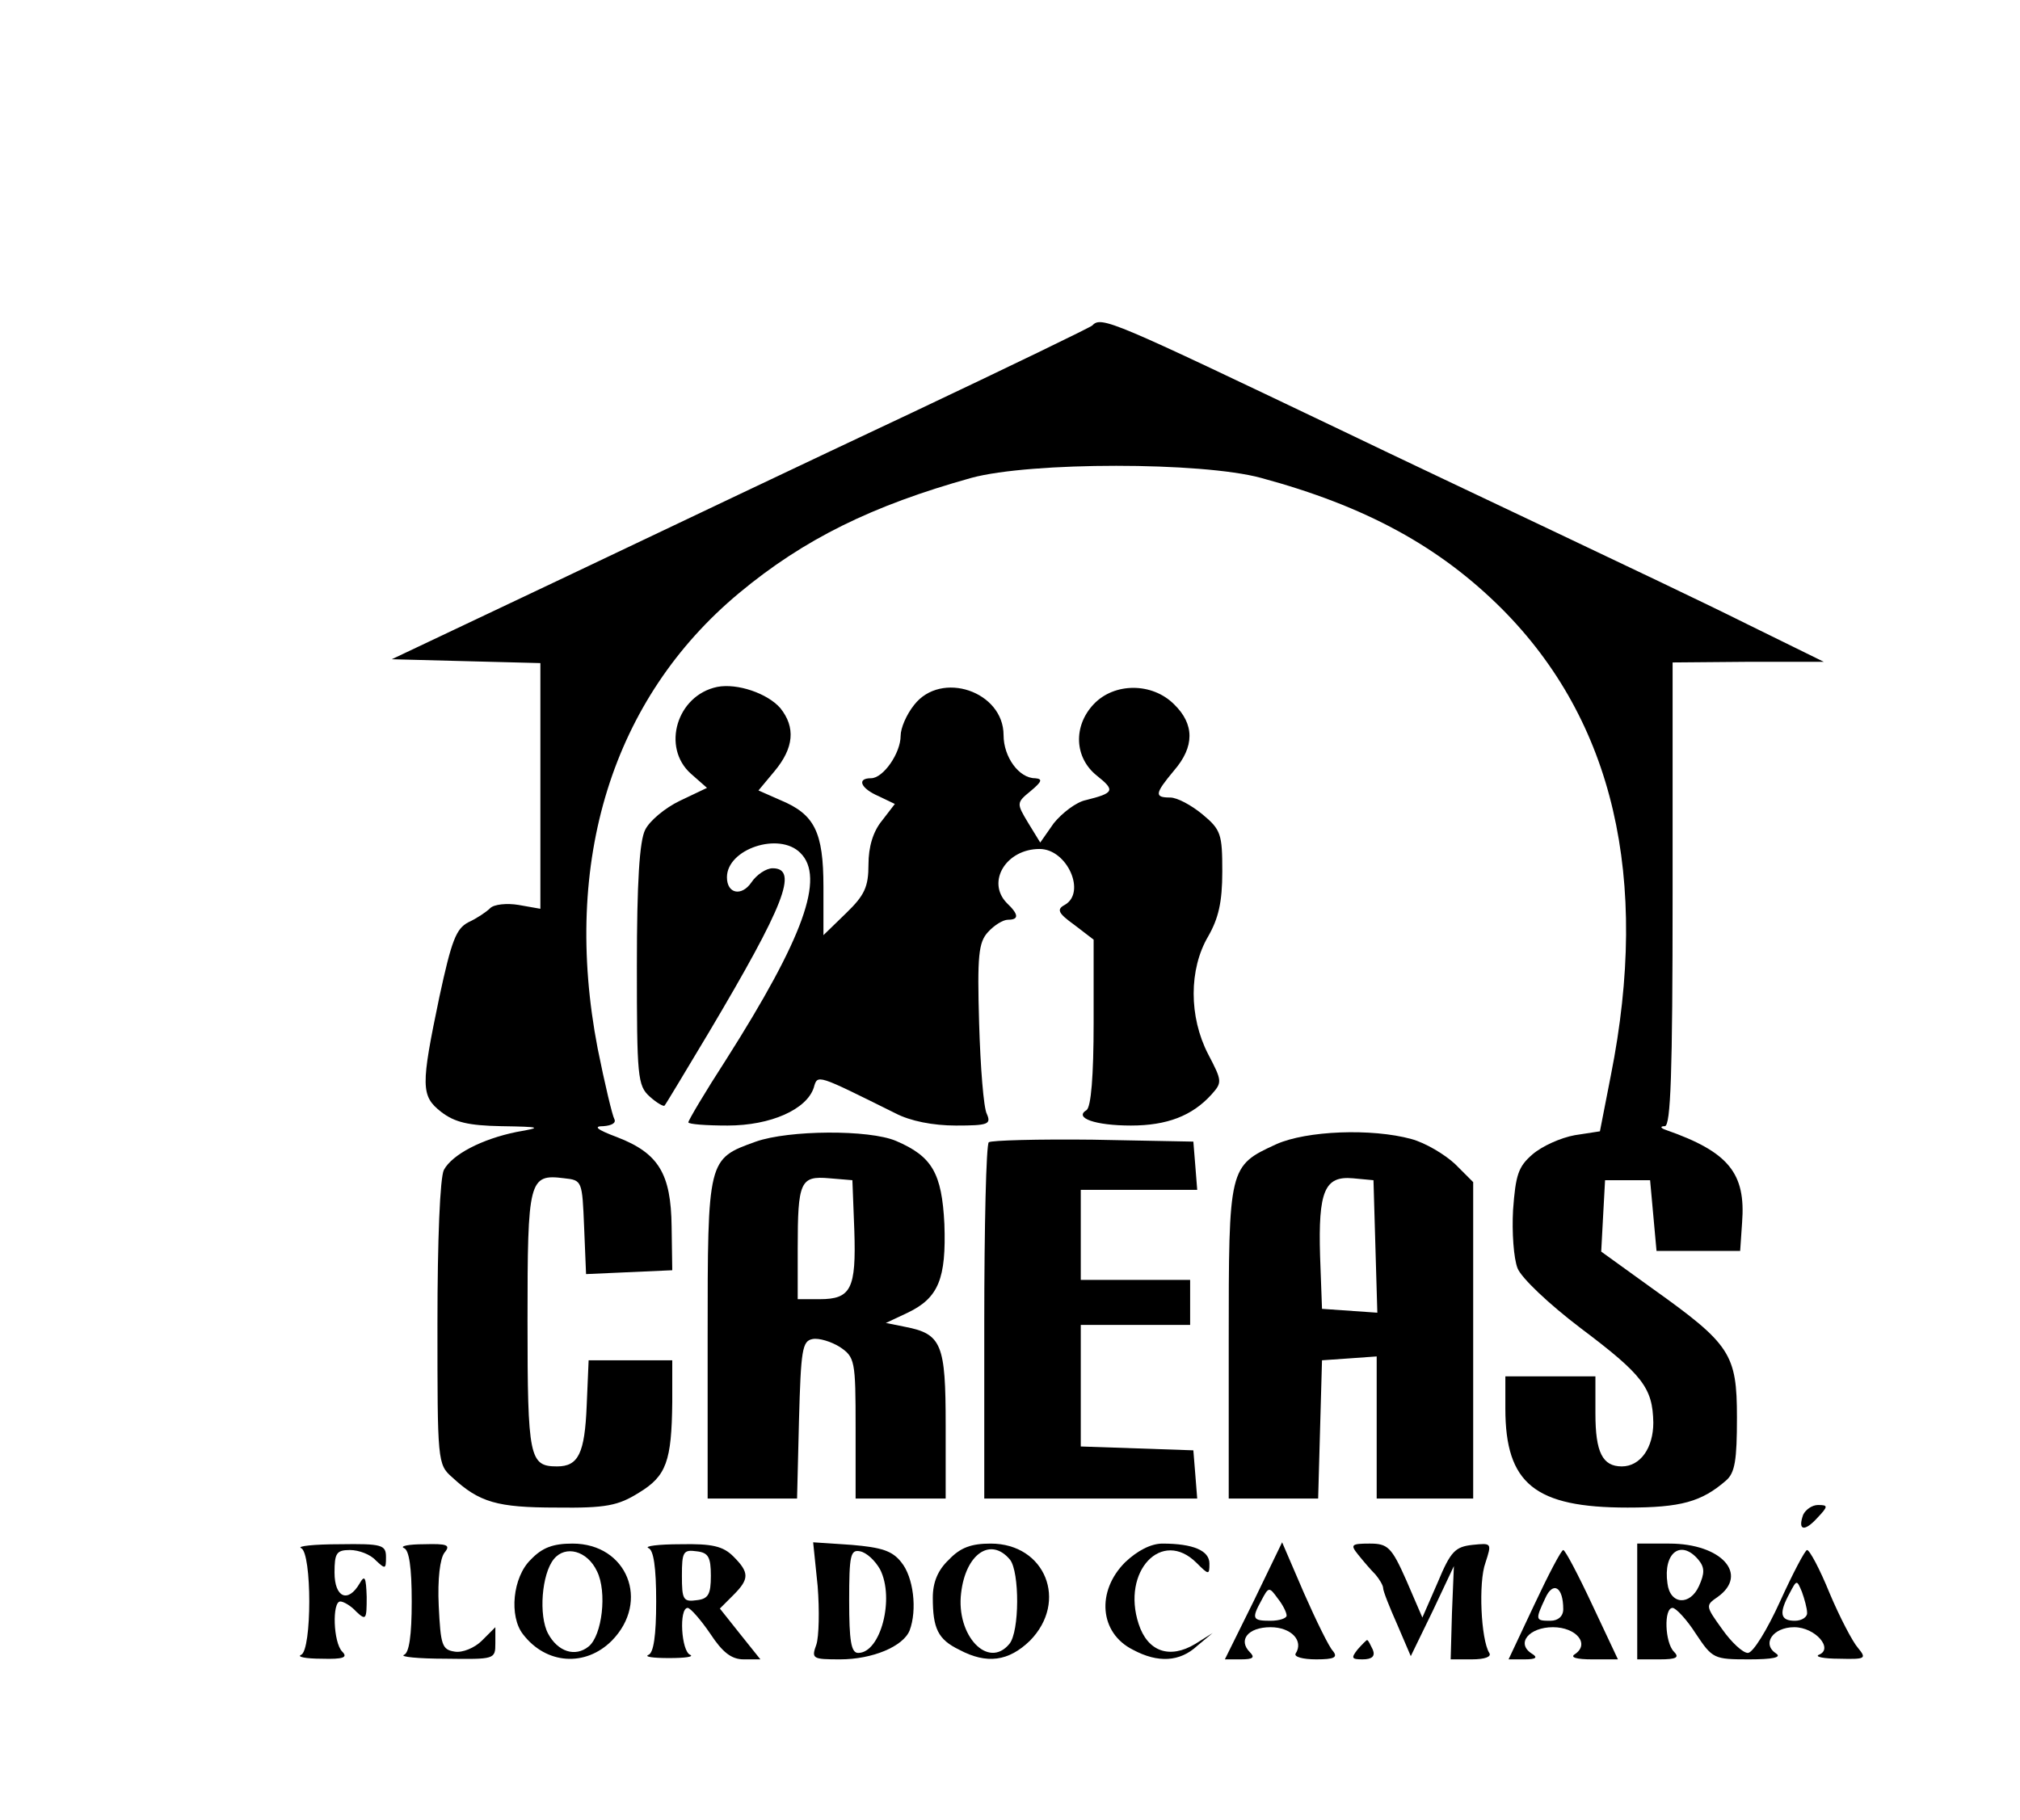 <?xml version="1.0" standalone="no"?>
<!DOCTYPE svg PUBLIC "-//W3C//DTD SVG 20010904//EN"
 "http://www.w3.org/TR/2001/REC-SVG-20010904/DTD/svg10.dtd">
<svg version="1.0" xmlns="http://www.w3.org/2000/svg"
 width="314pt" height="283pt" viewBox="0 0 314 283"
 preserveAspectRatio="xMidYMid meet">

<g transform="translate(0,283) scale(0.1,-0.1)"
fill="#000000" stroke="none">
<path d="M1698 2324 c-3 -3 -129 -64 -279 -135 -151 -71 -395 -187 -542 -257
l-268 -127 115 -3 116 -3 0 -191 0 -191 -34 6 c-18 3 -38 1 -44 -5 -6 -6 -21
-16 -34 -22 -19 -10 -26 -28 -45 -116 -29 -139 -29 -154 3 -179 21 -16 42 -21
93 -22 63 -1 64 -2 24 -9 -54 -11 -100 -35 -113 -59 -6 -12 -10 -108 -10 -239
0 -214 0 -219 23 -239 42 -39 70 -47 162 -47 77 -1 96 3 128 23 43 26 51 49
52 141 l0 65 -65 0 -65 0 -3 -70 c-3 -75 -13 -95 -46 -95 -43 0 -46 13 -46
226 0 220 2 229 57 222 28 -3 28 -4 31 -76 l3 -73 67 3 67 3 -1 68 c-1 82 -20
114 -85 139 -32 12 -37 17 -21 17 13 1 20 5 17 11 -3 5 -15 55 -26 110 -56
291 23 544 220 708 101 84 207 136 361 179 92 25 358 25 450 0 163 -44 278
-107 375 -204 173 -174 230 -418 169 -725 l-17 -87 -39 -6 c-22 -4 -51 -17
-66 -30 -22 -19 -26 -32 -30 -86 -2 -35 1 -76 7 -91 6 -15 48 -55 98 -93 97
-73 112 -93 113 -147 0 -39 -20 -68 -49 -68 -30 0 -41 22 -41 82 l0 58 -70 0
-70 0 0 -50 c0 -117 46 -154 190 -154 83 0 115 9 153 42 14 12 17 32 17 98 0
99 -10 114 -132 201 l-79 57 3 56 3 55 35 0 35 0 5 -55 5 -55 65 0 65 0 3 44
c6 77 -21 110 -118 144 -9 3 -10 6 -2 6 9 1 12 80 12 361 l0 360 118 1 117 0
-120 59 c-66 33 -201 97 -300 144 -99 47 -247 117 -330 157 -356 170 -373 178
-387 163z"/>
<path d="M1115 1762 c-63 -13 -87 -94 -41 -135 l25 -22 -42 -20 c-23 -11 -47
-31 -54 -45 -9 -17 -13 -83 -13 -211 0 -173 1 -187 20 -204 11 -10 22 -16 23
-14 2 2 33 54 69 114 117 197 140 255 99 255 -10 0 -25 -10 -33 -22 -15 -22
-38 -18 -38 8 0 44 81 71 114 38 39 -38 5 -132 -115 -321 -33 -51 -59 -95 -59
-98 0 -3 28 -5 61 -5 67 0 123 25 134 59 6 21 4 21 127 -40 23 -12 58 -19 94
-19 50 0 55 2 48 18 -5 9 -10 73 -12 141 -3 105 -1 126 14 142 9 10 23 19 31
19 17 0 17 8 -2 26 -32 33 -1 84 51 84 43 0 73 -68 39 -87 -13 -7 -10 -13 15
-31 l30 -23 0 -129 c0 -83 -4 -131 -11 -136 -20 -12 13 -24 69 -24 56 0 95 15
125 48 17 19 17 21 -5 63 -30 58 -30 132 0 183 16 28 22 53 22 101 0 58 -2 65
-31 89 -17 14 -39 26 -50 26 -25 0 -24 6 6 42 32 37 32 72 0 103 -34 34 -93
34 -125 0 -32 -34 -30 -83 5 -111 29 -23 27 -27 -17 -38 -15 -3 -37 -20 -50
-36 l-21 -30 -19 31 c-18 30 -18 31 4 49 18 15 19 19 7 20 -25 0 -49 33 -49
67 0 68 -97 101 -139 47 -12 -15 -21 -36 -21 -48 0 -27 -27 -66 -46 -66 -23 0
-16 -16 12 -28 l25 -12 -20 -26 c-14 -17 -21 -41 -21 -68 0 -35 -6 -48 -35
-76 l-35 -34 0 75 c0 86 -14 113 -67 135 l-34 15 25 30 c30 36 33 68 9 98 -20
23 -67 39 -98 33z"/>
<path d="M1175 1055 c-75 -27 -75 -26 -75 -306 l0 -249 70 0 69 0 3 122 c3
109 5 123 21 126 10 2 29 -4 42 -12 24 -16 25 -21 25 -126 l0 -110 70 0 70 0
0 114 c0 126 -6 142 -63 153 l-30 6 34 16 c48 23 60 53 57 138 -4 79 -19 105
-75 129 -42 18 -167 17 -218 -1z m153 -138 c3 -91 -5 -107 -54 -107 l-34 0 0
79 c0 104 4 113 49 109 l36 -3 3 -78z"/>
<path d="M1984 1051 c-74 -34 -74 -35 -74 -308 l0 -243 70 0 69 0 3 108 3 107
43 3 42 3 0 -110 0 -111 75 0 75 0 0 246 0 246 -28 28 c-16 15 -46 33 -68 39
-62 17 -163 13 -210 -8z m154 -159 l3 -103 -43 3 -43 3 -3 82 c-3 101 7 125
51 121 l32 -3 3 -103z"/>
<path d="M1537 1054 c-4 -4 -7 -130 -7 -281 l0 -273 166 0 165 0 -3 38 -3 37
-87 3 -88 3 0 94 0 95 85 0 85 0 0 35 0 35 -85 0 -85 0 0 70 0 70 91 0 90 0
-3 38 -3 37 -156 3 c-85 1 -158 -1 -162 -4z"/>
<path d="M2803 475 c-9 -25 2 -27 22 -5 17 18 17 20 1 20 -9 0 -19 -7 -23 -15z"/>
<path d="M468 423 c17 -7 17 -159 0 -166 -7 -3 7 -6 32 -6 34 -1 41 2 32 11
-14 14 -16 78 -3 78 5 0 17 -7 25 -16 15 -14 16 -12 16 23 -1 31 -3 35 -11 21
-18 -31 -39 -22 -39 17 0 30 3 35 24 35 14 0 32 -7 40 -16 15 -14 16 -14 16 5
0 19 -6 21 -72 20 -40 0 -67 -3 -60 -6z"/>
<path d="M628 423 c8 -3 12 -30 12 -83 0 -53 -4 -80 -12 -83 -7 -3 22 -6 65
-6 76 -1 77 -1 77 24 l0 25 -21 -21 c-11 -11 -30 -19 -42 -17 -20 3 -22 10
-25 71 -2 42 2 74 9 83 10 12 4 14 -32 13 -24 0 -38 -3 -31 -6z"/>
<path d="M825 405 c-28 -27 -34 -88 -12 -116 36 -47 97 -51 138 -10 60 61 24
151 -61 151 -30 0 -47 -6 -65 -25z m103 -18 c16 -32 8 -100 -13 -117 -21 -17
-48 -8 -63 20 -15 28 -10 93 9 116 18 22 52 13 67 -19z"/>
<path d="M1008 423 c8 -3 12 -30 12 -83 0 -53 -4 -80 -12 -83 -7 -3 7 -5 32
-5 25 0 39 2 33 5 -14 5 -18 73 -4 73 4 0 20 -18 35 -40 19 -29 33 -40 52 -40
l26 0 -32 40 -31 39 21 21 c25 25 25 35 0 60 -16 16 -33 20 -82 19 -35 0 -57
-3 -50 -6z m97 -43 c0 -29 -4 -36 -22 -38 -21 -3 -23 1 -23 38 0 37 2 41 23
38 18 -2 22 -9 22 -38z"/>
<path d="M1271 364 c3 -38 2 -79 -2 -91 -8 -22 -6 -23 37 -23 50 0 98 20 108
45 12 32 6 83 -13 106 -14 18 -31 23 -77 27 l-60 4 7 -68z m97 26 c23 -45 1
-130 -34 -130 -11 0 -14 19 -14 81 0 71 2 80 17 77 10 -2 23 -14 31 -28z"/>
<path d="M1475 405 c-17 -16 -25 -35 -25 -59 0 -48 8 -65 41 -81 43 -23 77
-18 110 14 60 61 24 151 -61 151 -30 0 -47 -6 -65 -25z m95 0 c15 -19 15 -112
-1 -131 -33 -40 -83 13 -75 79 7 61 46 88 76 52z"/>
<path d="M1749 401 c-45 -45 -40 -110 12 -136 39 -21 73 -19 100 6 l24 20 -27
-17 c-40 -24 -74 -12 -88 31 -27 82 36 149 90 95 19 -19 20 -19 20 -1 0 20
-25 31 -73 31 -18 0 -39 -11 -58 -29z"/>
<path d="M1949 341 l-45 -91 25 0 c19 0 22 3 14 11 -19 19 -3 39 32 39 32 0
52 -21 39 -41 -3 -5 11 -9 32 -9 28 0 34 3 26 13 -6 6 -26 47 -45 90 l-34 79
-44 -91z m51 -23 c0 -4 -11 -8 -25 -8 -28 0 -30 3 -14 32 11 21 12 21 25 3 8
-10 14 -22 14 -27z"/>
<path d="M2111 413 c8 -10 20 -24 27 -31 6 -7 12 -17 12 -21 0 -5 10 -30 22
-57 l21 -49 34 70 33 70 -3 -73 -2 -72 33 0 c20 0 31 4 27 10 -13 21 -17 110
-6 140 10 31 10 31 -20 28 -27 -3 -34 -10 -54 -58 l-24 -55 -25 58 c-23 52
-29 57 -57 57 -29 0 -30 -2 -18 -17z"/>
<path d="M2545 340 l0 -90 35 0 c26 0 31 3 22 12 -14 14 -16 68 -2 68 5 0 22
-18 36 -40 26 -39 28 -40 83 -40 36 0 51 3 42 9 -23 15 -5 41 28 41 33 0 62
-34 38 -43 -6 -3 8 -6 32 -6 41 -1 43 0 29 17 -8 9 -28 47 -44 85 -15 37 -31
67 -35 67 -3 0 -22 -36 -42 -80 -20 -44 -42 -80 -50 -80 -8 0 -26 17 -40 37
-26 36 -26 37 -7 50 49 35 6 83 -75 83 l-50 0 0 -90z m95 65 c10 -12 10 -21 1
-41 -14 -31 -45 -29 -49 4 -7 48 21 69 48 37z m169 -82 c1 -7 -8 -13 -19 -13
-23 0 -25 12 -8 43 11 21 11 21 19 2 4 -11 8 -26 8 -32z"/>
<path d="M2385 335 l-40 -85 25 0 c18 0 21 3 11 9 -25 16 -4 41 33 41 36 0 58
-26 34 -42 -8 -5 3 -8 27 -8 l40 0 -40 85 c-22 47 -42 85 -45 85 -3 0 -23 -38
-45 -85z m45 -7 c0 -11 -8 -18 -20 -18 -23 0 -24 1 -8 35 12 27 28 18 28 -17z"/>
<path d="M2110 265 c-10 -13 -9 -15 8 -15 15 0 20 5 16 15 -4 8 -7 15 -9 15
-1 0 -8 -7 -15 -15z"/>
</g>
</svg>
